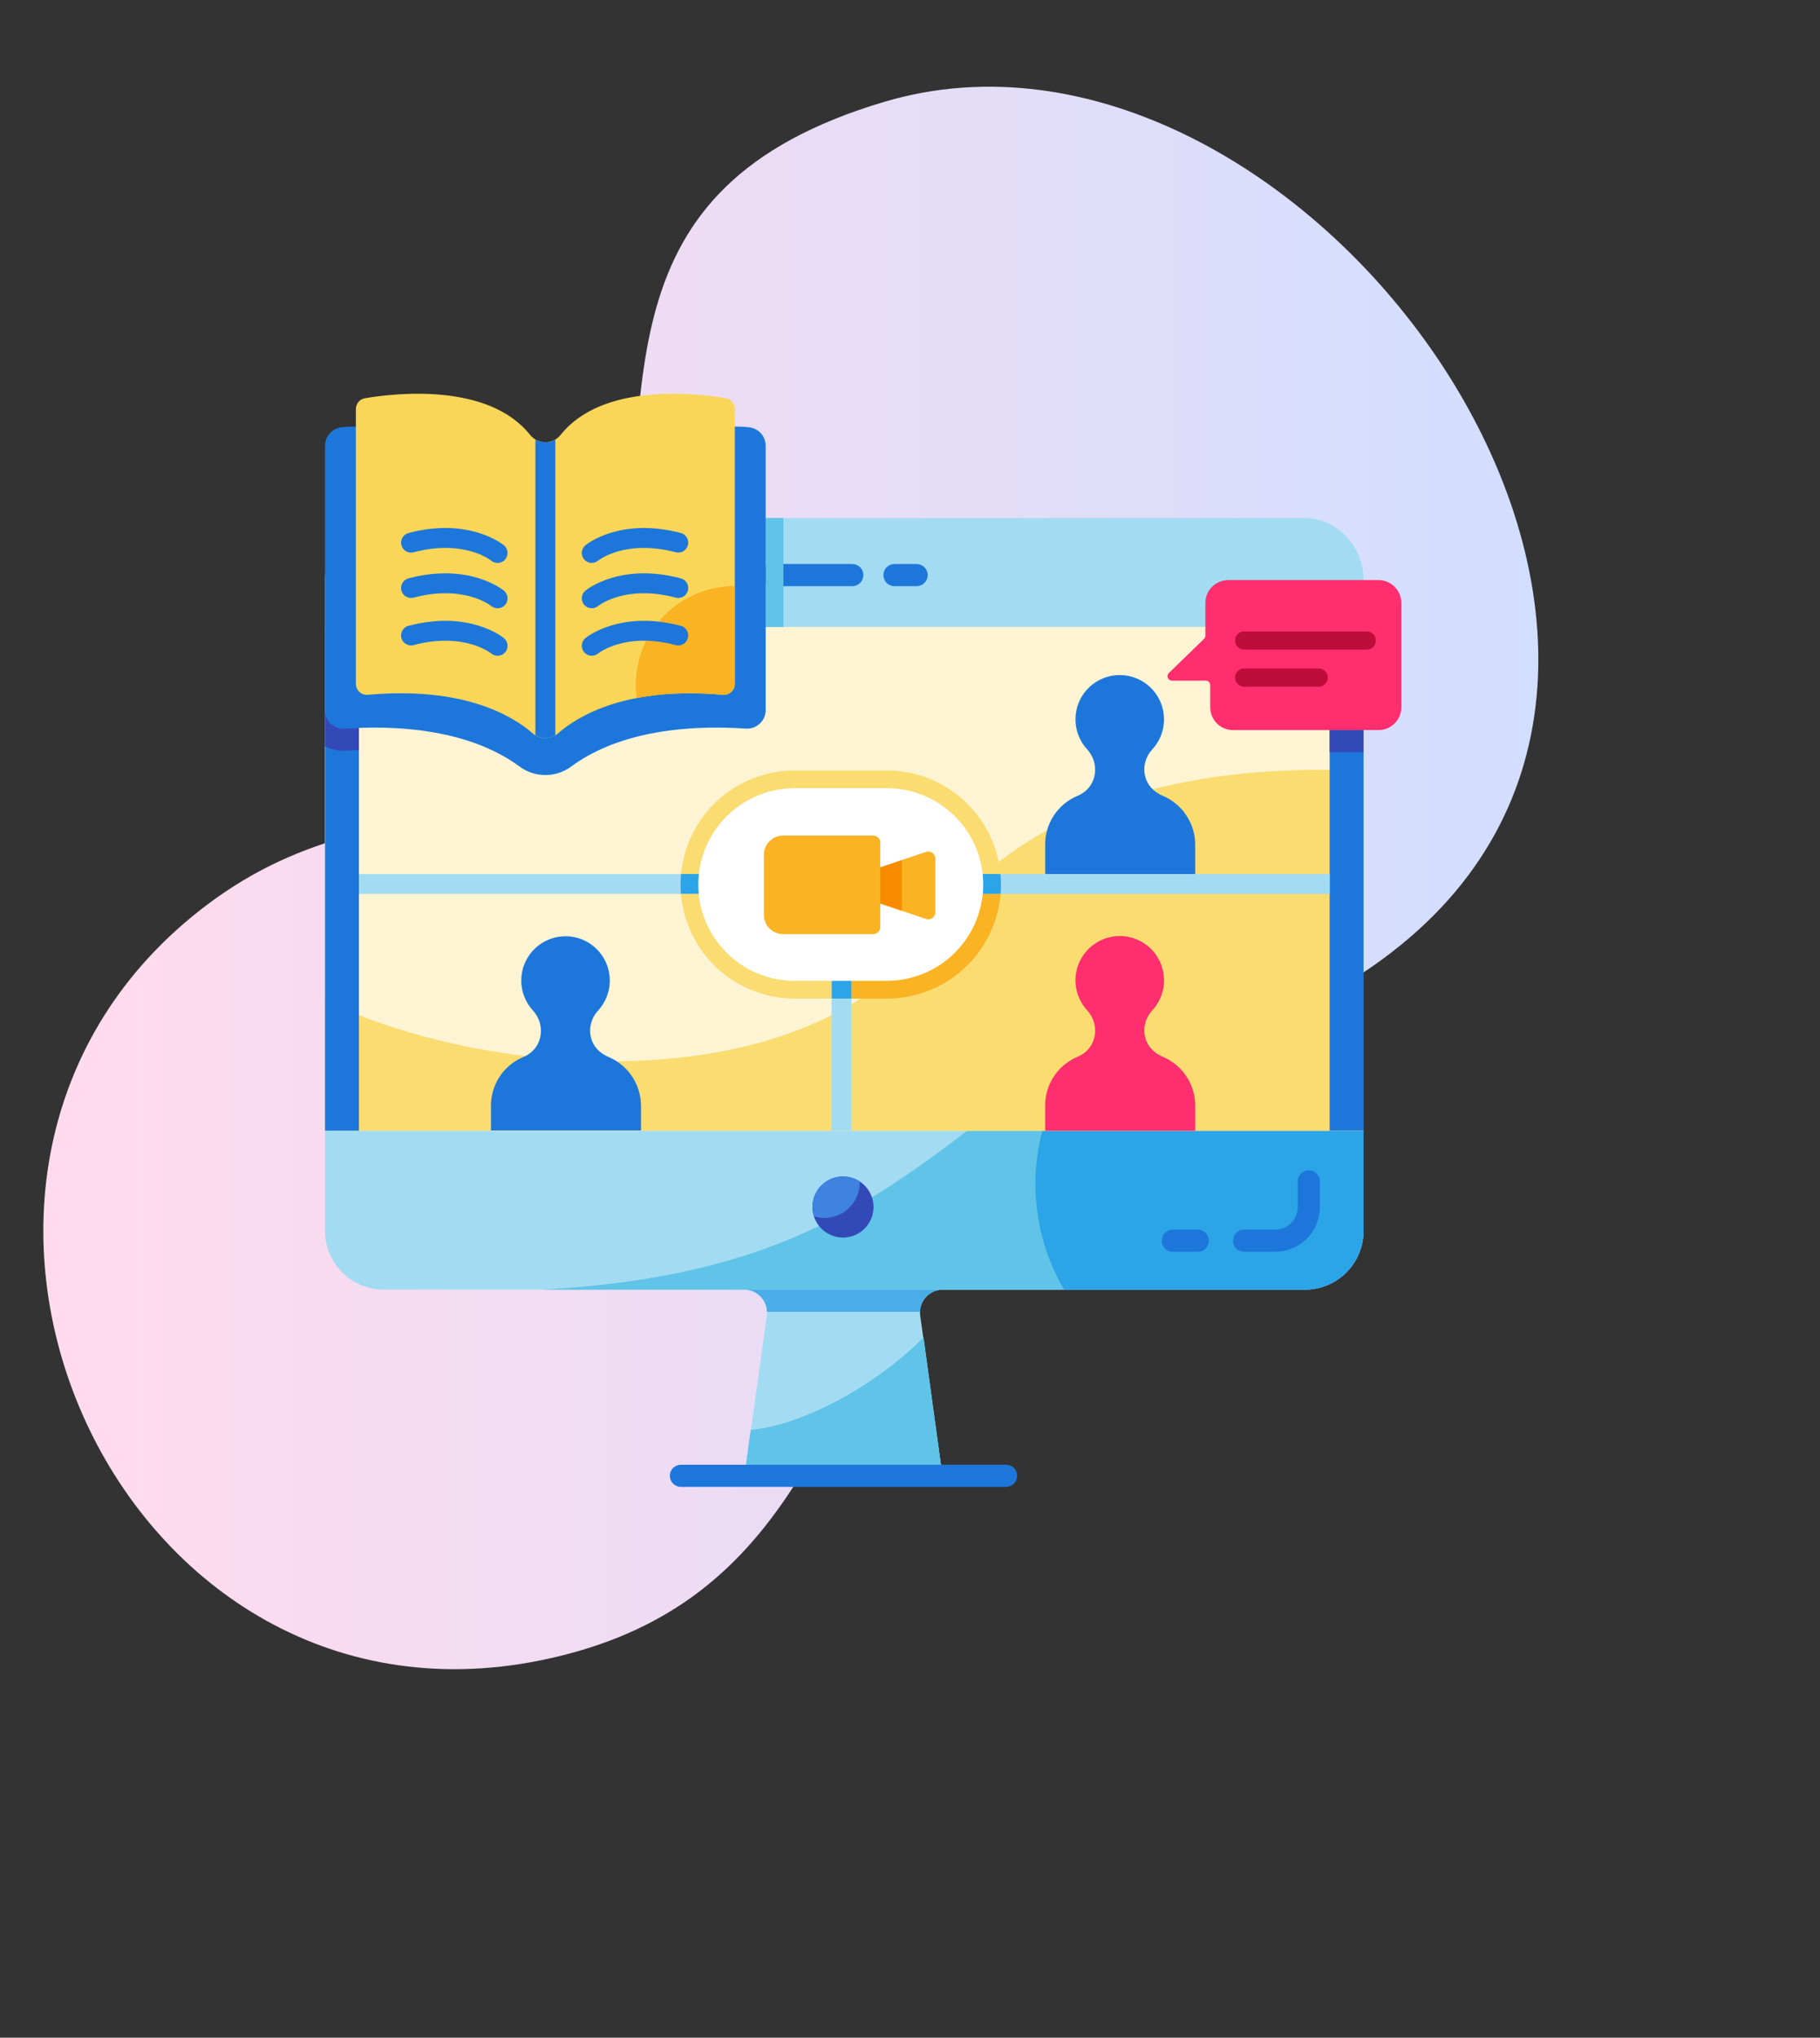 <svg width="84" height="94" viewBox="0 0 84 94" fill="none" xmlns="http://www.w3.org/2000/svg">
<rect x="0" y="0" width="84" height="94" fill="#333333" stroke="none"/>
<path d="M40.826 4.694C27.484 8.65 30.16 18.037 28.668 28.439C26.805 41.421 18.755 34.764 9.507 41.775C-6.481 53.894 5.133 80.647 24.987 76.584C35.529 74.427 37.684 66.59 41.984 58.217C47.546 47.385 56.77 50.338 65.043 43.267C81.823 28.926 59.754 -0.918 40.826 4.694Z" fill="url(#paint0_linear_135_160)"/>
<path d="M60.222 23.898H17.711C16.214 23.898 15.001 25.224 15.001 26.721V56.782C15.001 57.138 15.071 57.49 15.207 57.819C15.343 58.148 15.543 58.447 15.794 58.698C16.046 58.95 16.345 59.15 16.674 59.286C17.003 59.422 17.355 59.492 17.711 59.492H34.349C34.499 59.492 34.647 59.525 34.784 59.587C34.921 59.649 35.043 59.74 35.141 59.853C35.24 59.966 35.314 60.099 35.357 60.243C35.4 60.387 35.411 60.538 35.391 60.687L34.364 68.079H43.497L42.47 60.687C42.45 60.538 42.461 60.387 42.505 60.243C42.547 60.099 42.621 59.966 42.72 59.853C42.818 59.74 42.94 59.649 43.077 59.587C43.214 59.525 43.362 59.492 43.512 59.492H60.222C60.578 59.492 60.93 59.422 61.259 59.286C61.588 59.15 61.887 58.95 62.139 58.698C62.39 58.447 62.59 58.148 62.726 57.819C62.862 57.49 62.932 57.138 62.932 56.782V26.721C62.932 25.224 61.719 23.898 60.222 23.898Z" fill="#A3DCF2"/>
<path d="M46.961 50.352C40.679 55.278 36.252 58.867 25.036 59.492H60.222C60.941 59.492 61.63 59.207 62.139 58.698C62.647 58.19 62.932 57.501 62.932 56.782V48.08C62.932 48.08 54.128 44.733 46.961 50.352Z" fill="#60C3E8"/>
<path d="M62.932 48.08V56.782C62.932 57.501 62.647 58.19 62.138 58.699C61.63 59.207 60.941 59.492 60.222 59.492H49.112C48.118 57.796 47.666 55.837 47.817 53.877C47.968 51.917 48.714 50.049 49.955 48.525C50.051 48.481 50.148 48.437 50.245 48.394C50.249 48.392 50.253 48.391 50.257 48.389C56.569 45.661 62.932 48.08 62.932 48.08Z" fill="#2CA4E8"/>
<path d="M43.497 68.079H34.364L34.653 65.968C37.479 65.691 40.968 63.442 42.623 61.695L43.497 68.079Z" fill="#60C3E8"/>
<path d="M43.513 59.492C43.239 59.492 42.976 59.599 42.779 59.79C42.583 59.981 42.469 60.24 42.461 60.514H35.4C35.392 60.24 35.278 59.981 35.081 59.79C34.885 59.599 34.622 59.492 34.348 59.492H43.513Z" fill="#49ADE8"/>
<path d="M43.497 68.079H34.364L34.653 65.968C37.479 65.691 40.968 63.442 42.623 61.695L43.497 68.079Z" fill="#60C3E8"/>
<path d="M38.907 57.088C39.685 57.088 40.316 56.458 40.316 55.679C40.316 54.901 39.685 54.27 38.907 54.27C38.129 54.27 37.498 54.901 37.498 55.679C37.498 56.458 38.129 57.088 38.907 57.088Z" fill="#3449B8"/>
<path d="M39.681 54.557C39.681 54.77 39.639 54.981 39.557 55.179C39.475 55.376 39.355 55.555 39.204 55.706C39.053 55.857 38.874 55.977 38.677 56.059C38.48 56.14 38.268 56.182 38.055 56.182C37.888 56.182 37.723 56.157 37.564 56.106C37.477 55.828 37.477 55.531 37.565 55.254C37.653 54.976 37.824 54.733 38.056 54.557C38.288 54.381 38.568 54.282 38.859 54.271C39.149 54.261 39.436 54.341 39.679 54.5C39.681 54.519 39.681 54.538 39.681 54.557Z" fill="#3D83DF"/>
<path d="M39.337 27.04H35.587C35.452 27.04 35.322 26.986 35.226 26.89C35.13 26.794 35.076 26.664 35.076 26.529C35.076 26.393 35.13 26.263 35.226 26.167C35.322 26.072 35.452 26.018 35.587 26.018H39.337C39.473 26.018 39.603 26.072 39.699 26.167C39.794 26.263 39.848 26.393 39.848 26.529C39.848 26.664 39.794 26.794 39.699 26.89C39.603 26.986 39.473 27.04 39.337 27.04Z" fill="#1D77DB"/>
<path d="M42.306 27.04H41.282C41.147 27.04 41.017 26.986 40.921 26.89C40.825 26.794 40.772 26.664 40.772 26.529C40.772 26.393 40.825 26.263 40.921 26.167C41.017 26.072 41.147 26.018 41.282 26.018H42.306C42.441 26.018 42.571 26.072 42.667 26.167C42.763 26.263 42.817 26.393 42.817 26.529C42.817 26.664 42.763 26.794 42.667 26.89C42.571 26.986 42.441 27.04 42.306 27.04Z" fill="#1D77DB"/>
<path d="M58.859 57.744H57.418C57.283 57.744 57.153 57.69 57.057 57.594C56.961 57.498 56.907 57.368 56.907 57.233C56.907 57.097 56.961 56.967 57.057 56.871C57.153 56.776 57.283 56.722 57.418 56.722H58.859C59.133 56.721 59.397 56.612 59.591 56.418C59.785 56.224 59.895 55.96 59.895 55.686V54.495C59.895 54.359 59.949 54.229 60.045 54.133C60.14 54.038 60.27 53.984 60.406 53.984C60.541 53.984 60.671 54.038 60.767 54.133C60.863 54.229 60.917 54.359 60.917 54.495V55.686C60.916 56.231 60.699 56.754 60.313 57.14C59.928 57.526 59.404 57.743 58.859 57.744Z" fill="#1D77DB"/>
<path d="M55.282 57.744H54.13C53.994 57.744 53.864 57.69 53.768 57.594C53.672 57.498 53.619 57.368 53.619 57.233C53.619 57.097 53.672 56.967 53.768 56.871C53.864 56.776 53.994 56.722 54.13 56.722H55.282C55.418 56.722 55.548 56.776 55.644 56.871C55.739 56.967 55.793 57.097 55.793 57.233C55.793 57.368 55.739 57.498 55.644 57.594C55.548 57.69 55.418 57.744 55.282 57.744Z" fill="#1D77DB"/>
<path d="M46.434 68.59H31.426C31.291 68.59 31.161 68.536 31.065 68.44C30.969 68.344 30.916 68.215 30.916 68.079C30.916 67.944 30.969 67.814 31.065 67.718C31.161 67.622 31.291 67.568 31.426 67.568H46.434C46.569 67.568 46.699 67.622 46.795 67.718C46.891 67.814 46.945 67.944 46.945 68.079C46.945 68.215 46.891 68.344 46.795 68.44C46.699 68.536 46.569 68.59 46.434 68.59H46.434Z" fill="#1D77DB"/>
<path d="M15.001 28.922H62.933V52.159H15.001V28.922Z" fill="#FDF4D4"/>
<path d="M62.933 35.566V52.16L15.001 52.159V46.139C22.371 49.764 37.268 51.039 43.143 42.846C48.042 36.014 57.215 35.272 62.933 35.566Z" fill="#FADC71"/>
<path d="M35.339 23.898H36.157V28.922H35.339V23.898Z" fill="#60C3E8"/>
<path d="M15.001 28.922H16.565V52.159H15.001V28.922Z" fill="#1D77DB"/>
<path d="M61.368 28.922H62.932V52.159H61.368V28.922Z" fill="#1D77DB"/>
<path d="M61.368 33.679H62.932V34.701H61.368V33.679Z" fill="#3449B8"/>
<path d="M15.915 33.61C15.895 33.611 15.877 33.612 15.857 33.612C15.63 33.612 15.412 33.521 15.251 33.36C15.09 33.199 15 32.981 15 32.753V34.427C15.265 34.563 15.559 34.635 15.857 34.634C15.898 34.634 15.94 34.633 15.981 34.63C16.177 34.618 16.372 34.608 16.565 34.6V33.578C16.353 33.585 16.136 33.596 15.915 33.61Z" fill="#3449B8"/>
<path d="M28.116 48.771C27.986 48.717 27.863 48.647 27.749 48.564C27.116 48.102 27.07 47.194 27.602 46.618C27.872 46.327 28.05 45.963 28.116 45.572C28.182 45.181 28.133 44.778 27.974 44.415C27.815 44.051 27.554 43.741 27.222 43.524C26.891 43.306 26.503 43.19 26.106 43.189C25.709 43.188 25.32 43.303 24.988 43.519C24.655 43.735 24.392 44.044 24.232 44.407C24.072 44.77 24.021 45.172 24.085 45.563C24.15 45.955 24.327 46.319 24.595 46.612C25.176 47.245 25.067 48.255 24.32 48.678C24.256 48.714 24.19 48.746 24.122 48.774C23.683 48.963 23.311 49.278 23.05 49.679C22.79 50.08 22.655 50.548 22.66 51.026V52.15H29.584V51.044C29.59 50.563 29.454 50.091 29.193 49.686C28.932 49.282 28.557 48.964 28.116 48.771Z" fill="#1D77DB"/>
<path d="M61.368 40.321H16.565V41.241H38.381V52.16H39.3V41.241H61.368V40.321Z" fill="#A3DCF2"/>
<path d="M53.695 36.723C53.565 36.669 53.442 36.599 53.328 36.516C52.695 36.054 52.649 35.146 53.181 34.57C53.451 34.279 53.629 33.915 53.695 33.524C53.761 33.133 53.712 32.731 53.553 32.367C53.395 32.003 53.133 31.694 52.801 31.476C52.47 31.258 52.082 31.142 51.685 31.141C51.288 31.14 50.899 31.255 50.567 31.471C50.234 31.688 49.971 31.996 49.811 32.359C49.651 32.722 49.6 33.124 49.664 33.516C49.729 33.907 49.906 34.272 50.174 34.564C50.755 35.197 50.646 36.207 49.899 36.63C49.835 36.666 49.769 36.698 49.701 36.726C49.262 36.915 48.89 37.23 48.63 37.631C48.369 38.032 48.234 38.5 48.239 38.978V40.321H55.163V38.996C55.169 38.515 55.033 38.043 54.772 37.639C54.511 37.234 54.136 36.916 53.695 36.723Z" fill="#1D77DB"/>
<path d="M53.695 48.761C53.565 48.707 53.442 48.637 53.328 48.554C52.695 48.092 52.649 47.184 53.181 46.608C53.451 46.317 53.629 45.953 53.695 45.562C53.761 45.171 53.712 44.769 53.553 44.405C53.395 44.041 53.133 43.731 52.801 43.514C52.47 43.296 52.082 43.18 51.685 43.179C51.288 43.178 50.899 43.293 50.567 43.509C50.234 43.725 49.971 44.034 49.811 44.397C49.651 44.76 49.6 45.162 49.664 45.554C49.729 45.945 49.906 46.31 50.174 46.602C50.755 47.235 50.646 48.245 49.899 48.668C49.835 48.704 49.769 48.736 49.701 48.764C49.262 48.953 48.89 49.268 48.63 49.669C48.369 50.07 48.234 50.538 48.239 51.016V52.16H55.163V51.034C55.169 50.553 55.033 50.081 54.772 49.676C54.511 49.272 54.136 48.954 53.695 48.761Z" fill="#FF2E6E"/>
<path d="M40.936 36.358H36.672C34.218 36.358 32.227 38.348 32.227 40.803C32.227 43.257 34.218 45.247 36.672 45.247H40.936C43.391 45.247 45.381 43.257 45.381 40.803C45.381 38.348 43.391 36.358 40.936 36.358Z" fill="white"/>
<path d="M42.738 39.298L40.628 40.01V38.868C40.628 38.782 40.594 38.699 40.533 38.638C40.472 38.577 40.389 38.543 40.303 38.543H36.146C35.91 38.543 35.684 38.637 35.517 38.804C35.35 38.971 35.256 39.197 35.256 39.433V42.202C35.256 42.438 35.35 42.665 35.517 42.832C35.684 42.999 35.91 43.092 36.146 43.092H40.303C40.389 43.092 40.472 43.058 40.533 42.997C40.594 42.936 40.628 42.853 40.628 42.767V41.68L42.738 42.392C42.787 42.408 42.839 42.413 42.891 42.405C42.942 42.397 42.99 42.378 43.032 42.347C43.074 42.317 43.108 42.278 43.132 42.232C43.155 42.186 43.168 42.135 43.168 42.083V39.607C43.168 39.555 43.155 39.504 43.132 39.458C43.108 39.412 43.074 39.373 43.032 39.343C42.99 39.312 42.942 39.293 42.891 39.285C42.839 39.277 42.787 39.282 42.738 39.298Z" fill="#F9B323"/>
<path d="M41.622 39.675V42.016L40.628 41.678V40.012L41.622 39.675Z" fill="#F88C00"/>
<path d="M38.381 45.247H39.3V46.065H38.381V45.247Z" fill="#2CA4E8"/>
<path d="M46.176 40.321H45.355C45.372 40.481 45.381 40.642 45.381 40.803C45.381 40.951 45.374 41.097 45.36 41.241H46.18C46.192 41.096 46.198 40.95 46.198 40.803C46.198 40.64 46.191 40.48 46.176 40.321Z" fill="#2CA4E8"/>
<path d="M31.433 40.321C31.417 40.48 31.41 40.64 31.41 40.803C31.41 40.95 31.416 41.096 31.428 41.241H32.249C32.235 41.097 32.228 40.951 32.228 40.803C32.228 40.642 32.236 40.481 32.253 40.321H31.433Z" fill="#2CA4E8"/>
<path d="M46.176 40.321H45.355C45.236 39.232 44.72 38.226 43.904 37.494C43.089 36.763 42.032 36.358 40.936 36.358H36.672C35.577 36.358 34.52 36.763 33.704 37.494C32.889 38.225 32.372 39.232 32.253 40.321H31.433C31.554 39.015 32.158 37.801 33.127 36.917C34.096 36.033 35.361 35.542 36.672 35.541H40.936C42.248 35.542 43.512 36.033 44.481 36.917C45.45 37.801 46.054 39.015 46.176 40.321Z" fill="#FADC71"/>
<path d="M38.381 45.247V46.065H36.672C35.353 46.063 34.082 45.567 33.111 44.674C32.14 43.781 31.54 42.556 31.429 41.241H32.249C32.358 42.339 32.871 43.356 33.688 44.097C34.506 44.837 35.569 45.247 36.672 45.247H38.381Z" fill="#FADC71"/>
<path d="M46.18 41.241C46.069 42.556 45.468 43.781 44.497 44.674C43.526 45.567 42.255 46.063 40.936 46.065H39.3V45.247H40.936C42.039 45.247 43.103 44.837 43.92 44.097C44.738 43.356 45.251 42.339 45.359 41.241H46.18Z" fill="#F9B323"/>
<path d="M34.59 19.712C32.438 19.434 26.327 20.961 25.17 24.756C24.013 20.961 17.901 19.434 15.75 19.712C15.543 19.739 15.353 19.84 15.215 19.997C15.077 20.154 15.001 20.355 15.001 20.564V32.753C15.001 32.871 15.024 32.987 15.071 33.095C15.118 33.202 15.186 33.299 15.272 33.38C15.357 33.46 15.459 33.522 15.569 33.562C15.68 33.601 15.797 33.618 15.914 33.61C20.268 33.327 22.707 34.417 23.975 35.358C24.32 35.615 24.739 35.753 25.17 35.753C25.6 35.753 26.019 35.615 26.365 35.358C27.633 34.417 30.072 33.327 34.426 33.61C34.543 33.618 34.66 33.601 34.771 33.562C34.881 33.522 34.983 33.46 35.068 33.38C35.154 33.299 35.222 33.202 35.269 33.095C35.315 32.987 35.339 32.871 35.339 32.753V20.564C35.339 20.355 35.263 20.154 35.125 19.997C34.987 19.84 34.797 19.739 34.59 19.712Z" fill="#1D77DB"/>
<path d="M33.493 18.37C32.13 18.139 27.811 17.634 25.874 20.061C25.79 20.167 25.683 20.253 25.561 20.312C25.439 20.371 25.305 20.402 25.17 20.402C25.034 20.402 24.901 20.371 24.779 20.312C24.657 20.253 24.55 20.167 24.466 20.061C22.529 17.634 18.21 18.139 16.846 18.37C16.728 18.39 16.621 18.451 16.544 18.542C16.467 18.634 16.425 18.75 16.425 18.869V31.547C16.425 31.617 16.44 31.687 16.468 31.752C16.497 31.816 16.538 31.874 16.59 31.921C16.642 31.969 16.704 32.005 16.77 32.027C16.837 32.05 16.908 32.058 16.978 32.051C21.363 31.66 23.622 32.993 24.584 33.828C24.746 33.97 24.954 34.048 25.17 34.048C25.385 34.048 25.594 33.97 25.756 33.828C26.717 32.993 28.976 31.66 33.361 32.051C33.432 32.058 33.502 32.05 33.569 32.027C33.636 32.005 33.697 31.969 33.749 31.921C33.801 31.874 33.843 31.816 33.871 31.752C33.9 31.687 33.915 31.617 33.915 31.547V18.869C33.915 18.75 33.873 18.634 33.795 18.542C33.718 18.451 33.611 18.39 33.493 18.37Z" fill="#F9D658"/>
<path d="M33.914 27.032V31.547C33.914 31.617 33.9 31.687 33.871 31.752C33.843 31.816 33.801 31.874 33.749 31.921C33.697 31.969 33.636 32.005 33.569 32.027C33.502 32.05 33.432 32.058 33.362 32.052C31.766 31.91 30.451 31.995 29.379 32.203C29.353 32.005 29.34 31.805 29.34 31.606C29.34 30.393 29.822 29.229 30.68 28.372C31.538 27.514 32.701 27.032 33.914 27.032Z" fill="#F9B323"/>
<path d="M27.312 25.967C27.218 25.968 27.125 25.939 27.048 25.884C26.971 25.83 26.912 25.754 26.88 25.665C26.847 25.576 26.843 25.48 26.868 25.389C26.892 25.297 26.945 25.216 27.017 25.155C27.082 25.102 28.629 23.853 31.418 24.586C31.477 24.601 31.532 24.627 31.581 24.664C31.629 24.7 31.67 24.746 31.701 24.798C31.732 24.851 31.752 24.908 31.761 24.969C31.769 25.029 31.765 25.09 31.75 25.149C31.734 25.207 31.707 25.263 31.671 25.311C31.634 25.359 31.588 25.4 31.535 25.43C31.482 25.46 31.424 25.48 31.364 25.488C31.304 25.496 31.243 25.491 31.184 25.476C28.878 24.87 27.652 25.825 27.601 25.866C27.519 25.932 27.417 25.967 27.312 25.967Z" fill="#1D77DB"/>
<path d="M27.312 28.059C27.218 28.06 27.125 28.031 27.048 27.977C26.971 27.923 26.912 27.846 26.88 27.757C26.847 27.668 26.843 27.572 26.868 27.481C26.892 27.39 26.945 27.308 27.017 27.248C27.082 27.194 28.629 25.945 31.418 26.678C31.477 26.693 31.532 26.72 31.581 26.756C31.629 26.792 31.67 26.838 31.701 26.89C31.732 26.943 31.752 27.001 31.761 27.061C31.769 27.121 31.765 27.182 31.75 27.241C31.734 27.3 31.707 27.355 31.671 27.403C31.634 27.451 31.588 27.492 31.535 27.522C31.483 27.553 31.424 27.572 31.364 27.58C31.304 27.588 31.243 27.584 31.184 27.568C28.878 26.962 27.652 27.917 27.601 27.958C27.519 28.024 27.417 28.06 27.312 28.059Z" fill="#1D77DB"/>
<path d="M27.312 30.249C27.218 30.249 27.125 30.22 27.048 30.166C26.971 30.112 26.912 30.036 26.88 29.947C26.847 29.858 26.843 29.762 26.868 29.67C26.892 29.579 26.945 29.498 27.017 29.437C27.082 29.384 28.629 28.135 31.418 28.868C31.477 28.883 31.532 28.909 31.581 28.946C31.629 28.982 31.67 29.028 31.701 29.08C31.732 29.132 31.752 29.19 31.761 29.25C31.769 29.311 31.765 29.372 31.75 29.431C31.734 29.489 31.707 29.544 31.671 29.593C31.634 29.641 31.588 29.681 31.535 29.712C31.483 29.742 31.424 29.762 31.364 29.77C31.304 29.777 31.243 29.773 31.184 29.757C28.878 29.151 27.652 30.107 27.601 30.148C27.519 30.213 27.417 30.249 27.312 30.249Z" fill="#1D77DB"/>
<path d="M22.965 25.969C22.859 25.969 22.756 25.933 22.674 25.865C22.618 25.82 21.392 24.871 19.092 25.476C19.033 25.491 18.972 25.496 18.912 25.488C18.851 25.48 18.793 25.46 18.741 25.43C18.688 25.4 18.642 25.359 18.605 25.311C18.568 25.263 18.541 25.208 18.526 25.149C18.51 25.09 18.507 25.029 18.515 24.969C18.523 24.908 18.544 24.851 18.575 24.798C18.605 24.746 18.646 24.7 18.695 24.664C18.744 24.627 18.799 24.601 18.858 24.586C21.646 23.853 23.194 25.102 23.259 25.155C23.332 25.216 23.384 25.297 23.409 25.389C23.434 25.48 23.43 25.577 23.398 25.666C23.366 25.755 23.307 25.831 23.229 25.886C23.152 25.94 23.059 25.969 22.965 25.969Z" fill="#1D77DB"/>
<path d="M22.965 28.061C22.859 28.061 22.756 28.025 22.674 27.957C22.617 27.912 21.391 26.963 19.092 27.568C19.033 27.584 18.972 27.588 18.912 27.58C18.851 27.572 18.793 27.553 18.741 27.522C18.688 27.492 18.642 27.451 18.605 27.403C18.568 27.355 18.541 27.3 18.526 27.241C18.51 27.182 18.507 27.121 18.515 27.061C18.523 27.001 18.544 26.943 18.575 26.89C18.605 26.838 18.646 26.792 18.695 26.756C18.744 26.72 18.799 26.693 18.858 26.678C21.646 25.945 23.194 27.194 23.259 27.248C23.331 27.308 23.384 27.39 23.409 27.481C23.434 27.572 23.43 27.669 23.398 27.758C23.366 27.847 23.307 27.924 23.229 27.978C23.152 28.032 23.059 28.061 22.965 28.061Z" fill="#1D77DB"/>
<path d="M22.965 30.251C22.859 30.251 22.756 30.214 22.674 30.147C22.617 30.101 21.391 29.153 19.092 29.757C19.033 29.773 18.972 29.778 18.912 29.77C18.851 29.762 18.793 29.742 18.741 29.712C18.688 29.682 18.642 29.641 18.605 29.593C18.568 29.544 18.541 29.489 18.526 29.431C18.51 29.372 18.507 29.311 18.515 29.25C18.523 29.19 18.544 29.132 18.575 29.08C18.605 29.028 18.646 28.982 18.695 28.946C18.744 28.909 18.799 28.883 18.858 28.868C21.646 28.135 23.194 29.384 23.259 29.437C23.331 29.498 23.384 29.579 23.409 29.67C23.434 29.762 23.43 29.858 23.398 29.948C23.366 30.036 23.307 30.113 23.229 30.168C23.152 30.222 23.059 30.251 22.965 30.251Z" fill="#1D77DB"/>
<path d="M25.63 20.275V33.919C25.491 34.003 25.332 34.048 25.17 34.048C25.008 34.048 24.849 34.003 24.71 33.919V20.275C24.849 20.358 25.008 20.402 25.17 20.402C25.332 20.402 25.491 20.358 25.63 20.275Z" fill="#1D77DB"/>
<path d="M55.633 27.812V29.323C55.633 29.351 55.627 29.378 55.617 29.403C55.606 29.428 55.59 29.451 55.571 29.471L53.947 31.047C53.918 31.075 53.898 31.112 53.889 31.152C53.881 31.192 53.885 31.233 53.9 31.271C53.915 31.309 53.941 31.341 53.975 31.364C54.009 31.387 54.049 31.399 54.09 31.399H55.651C55.705 31.399 55.757 31.421 55.796 31.459C55.834 31.498 55.856 31.55 55.856 31.604V32.627C55.856 32.765 55.883 32.902 55.936 33.03C55.989 33.157 56.066 33.273 56.164 33.371C56.262 33.469 56.378 33.546 56.506 33.599C56.633 33.652 56.77 33.679 56.908 33.679H63.623C63.761 33.679 63.898 33.652 64.026 33.599C64.154 33.546 64.27 33.469 64.367 33.371C64.465 33.273 64.543 33.157 64.596 33.03C64.648 32.902 64.676 32.765 64.676 32.627V27.812C64.676 27.533 64.565 27.266 64.367 27.068C64.17 26.871 63.902 26.76 63.623 26.76H56.685C56.406 26.76 56.139 26.871 55.941 27.068C55.744 27.266 55.633 27.533 55.633 27.812Z" fill="#FF2E6E"/>
<path d="M63.083 29.967H57.421C57.31 29.967 57.203 29.923 57.125 29.844C57.046 29.765 57.002 29.659 57.002 29.548C57.002 29.437 57.046 29.33 57.125 29.252C57.203 29.173 57.31 29.129 57.421 29.129H63.083C63.194 29.129 63.3 29.173 63.379 29.252C63.457 29.33 63.501 29.437 63.501 29.548C63.501 29.659 63.457 29.765 63.379 29.844C63.3 29.923 63.194 29.967 63.083 29.967Z" fill="#BE0D39"/>
<path d="M60.862 31.675H57.421C57.31 31.675 57.203 31.631 57.125 31.552C57.046 31.474 57.002 31.367 57.002 31.256C57.002 31.145 57.046 31.039 57.125 30.96C57.203 30.881 57.31 30.837 57.421 30.837H60.862C60.973 30.837 61.08 30.881 61.158 30.96C61.237 31.039 61.281 31.145 61.281 31.256C61.281 31.367 61.237 31.474 61.158 31.552C61.08 31.631 60.973 31.675 60.862 31.675Z" fill="#BE0D39"/>
<defs>
<linearGradient id="paint0_linear_135_160" x1="2" y1="40.5" x2="71" y2="40.5" gradientUnits="userSpaceOnUse">
<stop offset="0.049" stop-color="#FFDBED"/>
<stop offset="0.999" stop-color="#D2DEFF"/>
</linearGradient>
</defs>
</svg>
